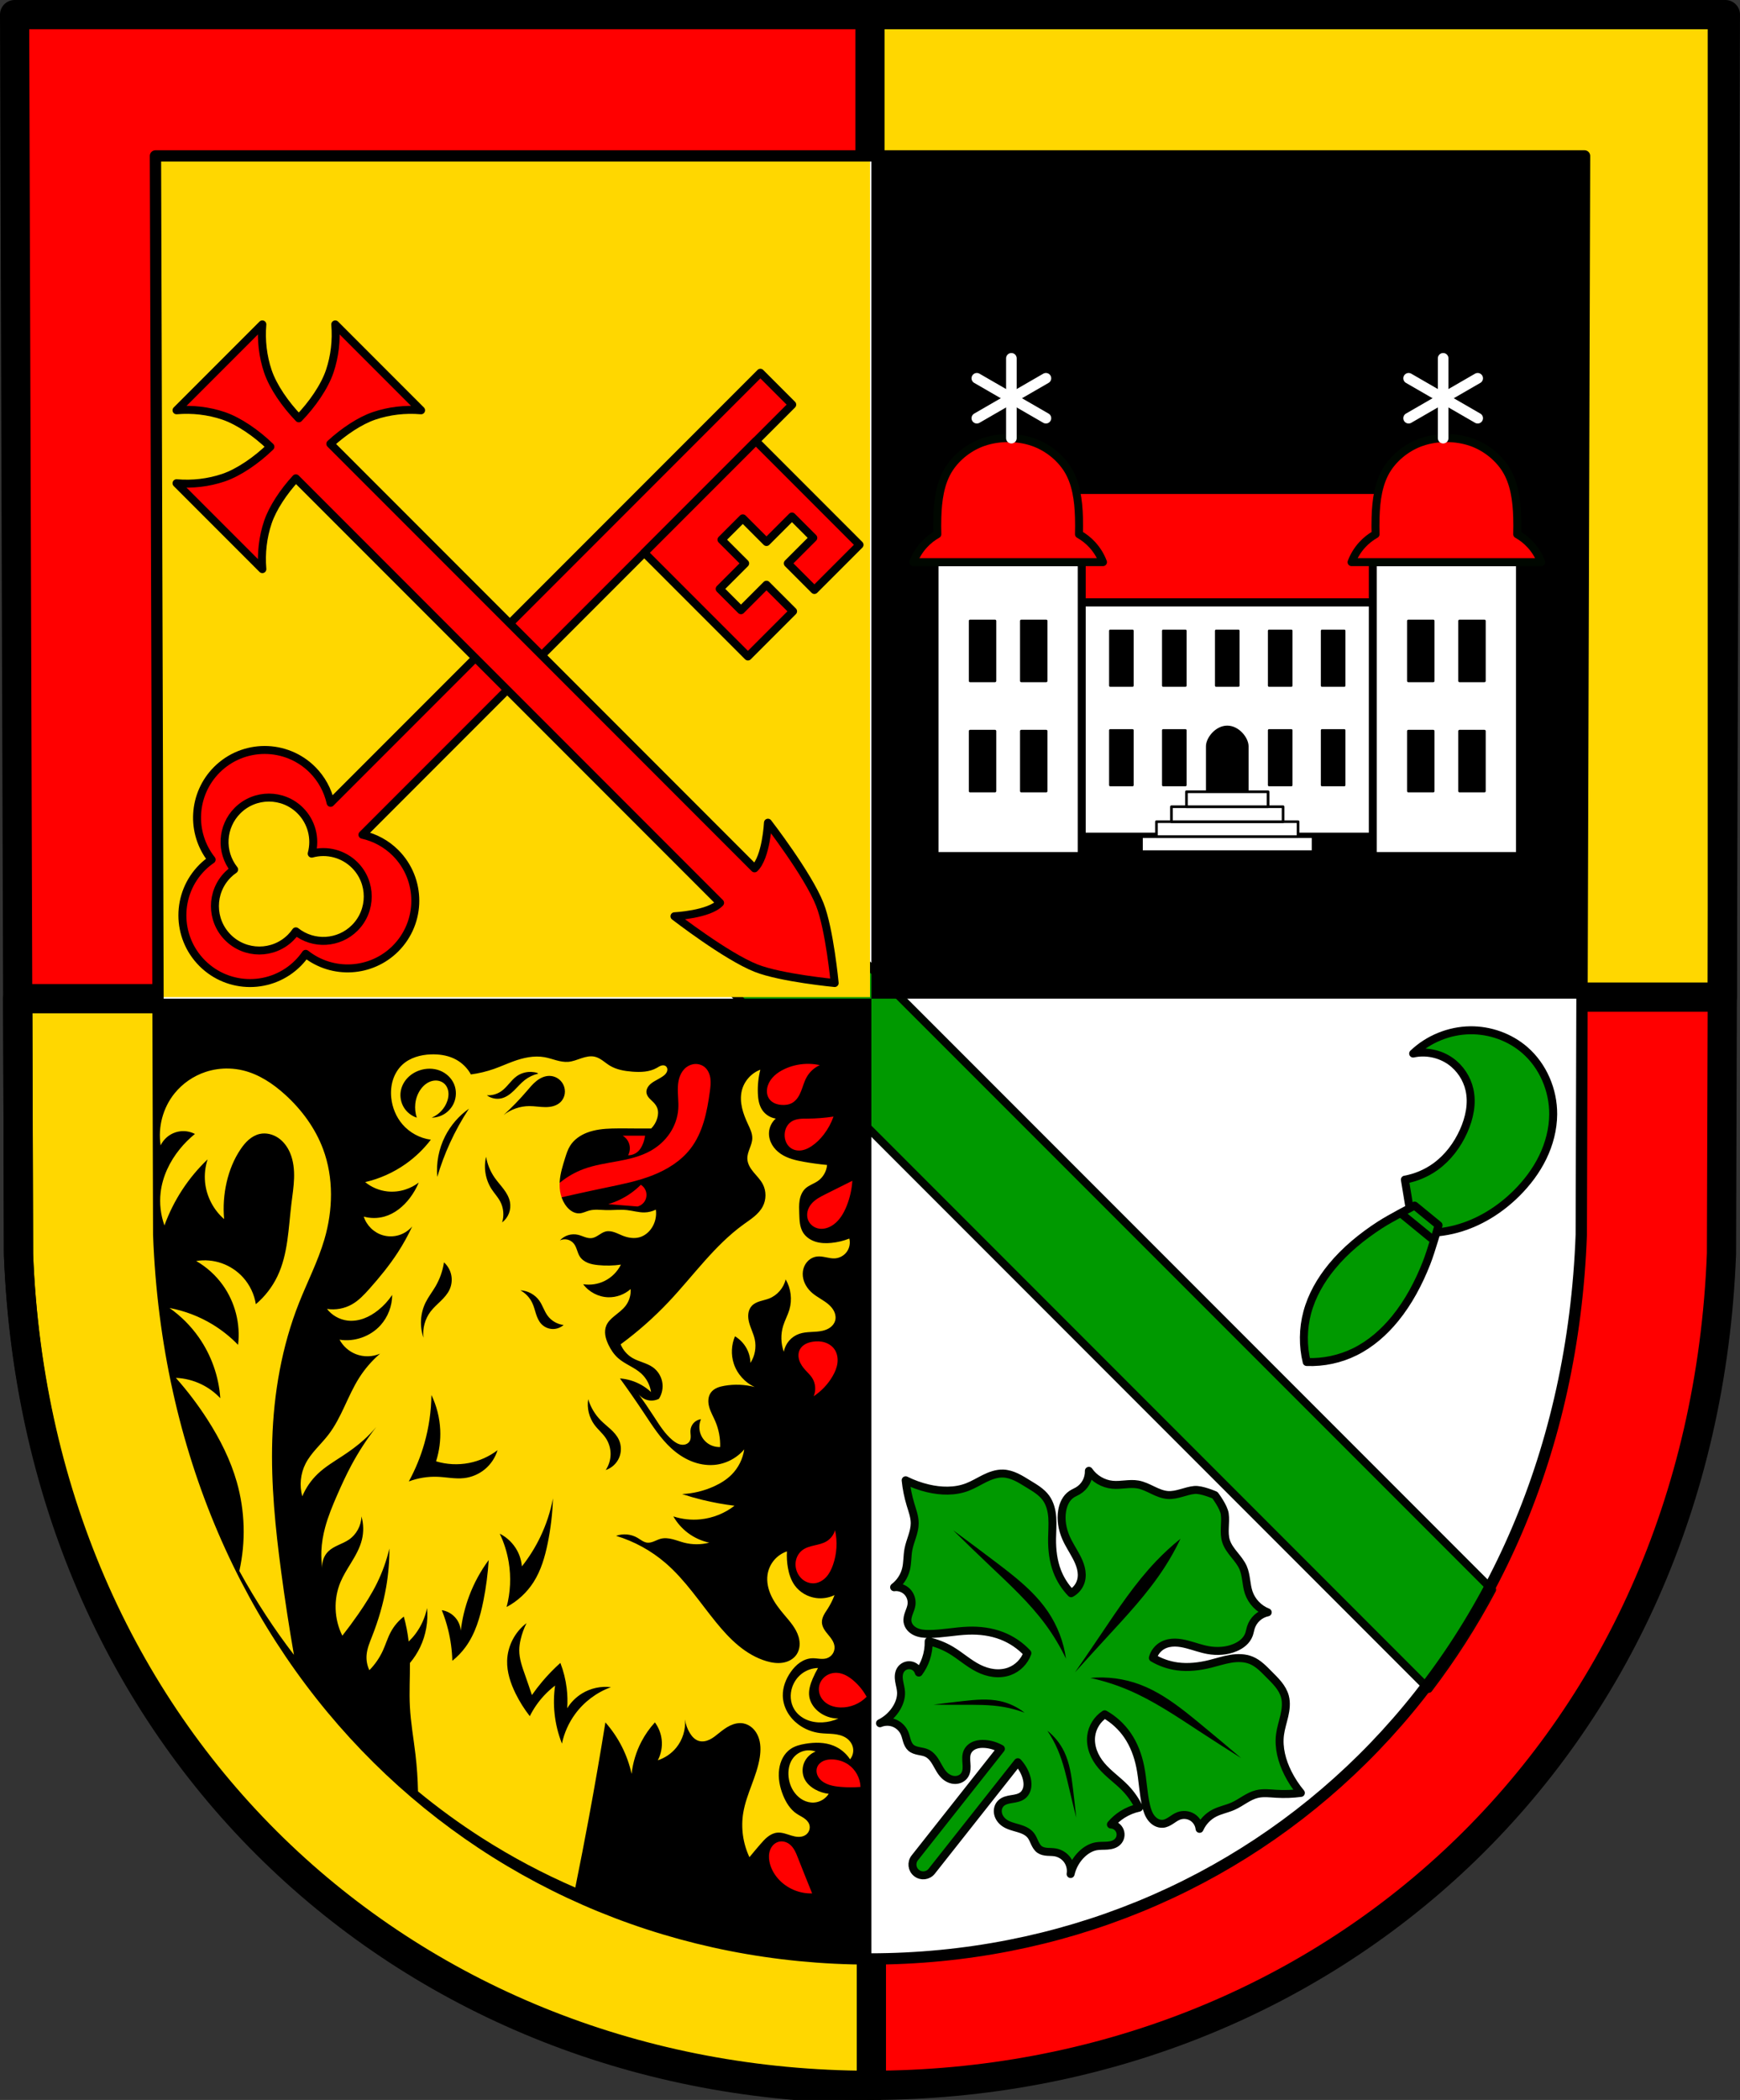 <?xml version="1.0" encoding="UTF-8" standalone="no"?>
<!-- Created with Inkscape (http://www.inkscape.org/) -->

<svg
   xmlns:dc="http://purl.org/dc/elements/1.1/"
   xmlns:cc="http://creativecommons.org/ns#"
   xmlns:rdf="http://www.w3.org/1999/02/22-rdf-syntax-ns#"
   xmlns:svg="http://www.w3.org/2000/svg"
   xmlns="http://www.w3.org/2000/svg"
   xmlns:sodipodi="http://sodipodi.sourceforge.net/DTD/sodipodi-0.dtd"
   xmlns:inkscape="http://www.inkscape.org/namespaces/inkscape"
   width="173.483mm"
   height="209.217mm"
   viewBox="0 0 173.483 209.217"
   version="1.1"
   id="svg1022"
   inkscape:version="0.92.5 (2060ec1f9f, 2020-04-08)"
   sodipodi:docname="DEU Verbandsgemeinde Bad-Bergzabern COA.svg">
  <rect x="0" y="0" width="173.483" height="209.217" fill="#333333" stroke="none"/>
  <defs
     id="defs1016">
    <inkscape:path-effect
       effect="spiro"
       id="path-effect1257"
       is_visible="true" />
    <inkscape:path-effect
       effect="spiro"
       id="path-effect1217"
       is_visible="true" />
    <inkscape:path-effect
       effect="spiro"
       id="path-effect1212"
       is_visible="true" />
    <inkscape:path-effect
       effect="spiro"
       id="path-effect1207"
       is_visible="true" />
    <inkscape:path-effect
       effect="spiro"
       id="path-effect1202"
       is_visible="true" />
    <inkscape:path-effect
       effect="spiro"
       id="path-effect1197"
       is_visible="true" />
    <inkscape:path-effect
       effect="spiro"
       id="path-effect1191"
       is_visible="true" />
    <inkscape:path-effect
       effect="spiro"
       id="path-effect1187"
       is_visible="true" />
    <inkscape:path-effect
       effect="spiro"
       id="path-effect1182"
       is_visible="true" />
    <inkscape:path-effect
       effect="spiro"
       id="path-effect1177"
       is_visible="true" />
    <inkscape:path-effect
       effect="spiro"
       id="path-effect1172"
       is_visible="true" />
    <inkscape:path-effect
       effect="spiro"
       id="path-effect1167"
       is_visible="true" />
    <inkscape:path-effect
       effect="spiro"
       id="path-effect1162"
       is_visible="true" />
    <inkscape:path-effect
       effect="spiro"
       id="path-effect1157"
       is_visible="true" />
    <inkscape:path-effect
       effect="spiro"
       id="path-effect1117"
       is_visible="true" />
    <inkscape:path-effect
       effect="spiro"
       id="path-effect1113"
       is_visible="true" />
    <inkscape:path-effect
       effect="spiro"
       id="path-effect1064"
       is_visible="true" />
    <inkscape:path-effect
       effect="spiro"
       id="path-effect1060"
       is_visible="true" />
    <inkscape:path-effect
       effect="spiro"
       id="path-effect1056"
       is_visible="true" />
    <inkscape:path-effect
       effect="spiro"
       id="path-effect1016"
       is_visible="true" />
    <inkscape:path-effect
       effect="spiro"
       id="path-effect978"
       is_visible="true" />
    <inkscape:path-effect
       effect="spiro"
       id="path-effect973"
       is_visible="true" />
    <inkscape:path-effect
       effect="spiro"
       id="path-effect968"
       is_visible="true" />
    <inkscape:path-effect
       effect="spiro"
       id="path-effect963"
       is_visible="true" />
    <inkscape:path-effect
       effect="spiro"
       id="path-effect958"
       is_visible="true" />
    <inkscape:path-effect
       effect="spiro"
       id="path-effect953"
       is_visible="true" />
    <inkscape:path-effect
       effect="spiro"
       id="path-effect948"
       is_visible="true" />
    <inkscape:path-effect
       effect="spiro"
       id="path-effect943"
       is_visible="true" />
    <inkscape:path-effect
       effect="spiro"
       id="path-effect939"
       is_visible="true" />
    <inkscape:path-effect
       effect="spiro"
       id="path-effect1092"
       is_visible="true" />
    <inkscape:path-effect
       effect="spiro"
       id="path-effect1041"
       is_visible="true" />
    <inkscape:path-effect
       effect="spiro"
       id="path-effect1017"
       is_visible="true" />
    <inkscape:path-effect
       effect="spiro"
       id="path-effect924"
       is_visible="true" />
    <inkscape:path-effect
       effect="spiro"
       id="path-effect920"
       is_visible="true" />
    <inkscape:path-effect
       effect="spiro"
       id="path-effect2521"
       is_visible="true" />
    <inkscape:path-effect
       effect="spiro"
       id="path-effect2086"
       is_visible="true" />
    <inkscape:path-effect
       effect="spiro"
       id="path-effect2086-8"
       is_visible="true" />
    <inkscape:path-effect
       effect="spiro"
       id="path-effect2521-9"
       is_visible="true" />
    <inkscape:path-effect
       effect="spiro"
       id="path-effect924-3"
       is_visible="true" />
    <inkscape:path-effect
       effect="spiro"
       id="path-effect920-0"
       is_visible="true" />
    <inkscape:path-effect
       effect="spiro"
       id="path-effect1017-6"
       is_visible="true" />
    <inkscape:path-effect
       effect="spiro"
       id="path-effect1041-9"
       is_visible="true" />
    <inkscape:path-effect
       effect="spiro"
       id="path-effect1041-1"
       is_visible="true" />
    <inkscape:path-effect
       effect="spiro"
       id="path-effect1041-1-9"
       is_visible="true" />
    <inkscape:path-effect
       effect="spiro"
       id="path-effect1092-1"
       is_visible="true" />
    <inkscape:path-effect
       effect="spiro"
       id="path-effect1016-4"
       is_visible="true" />
    <inkscape:path-effect
       effect="spiro"
       id="path-effect1257-6"
       is_visible="true" />
  </defs>
  <sodipodi:namedview
     id="base"
     pagecolor="#ffffff"
     bordercolor="#666666"
     borderopacity="1.0"
     inkscape:pageopacity="0.0"
     inkscape:pageshadow="2"
     inkscape:zoom="1.0028578"
     inkscape:cx="327.8415"
     inkscape:cy="395.36986"
     inkscape:document-units="mm"
     inkscape:current-layer="layer1"
     showgrid="false"
     inkscape:window-width="1920"
     inkscape:window-height="1046"
     inkscape:window-x="-11"
     inkscape:window-y="-11"
     inkscape:window-maximized="1"
     fit-margin-top="0"
     fit-margin-left="0"
     fit-margin-right="0"
     fit-margin-bottom="0"
     inkscape:snap-midpoints="true"
     inkscape:snap-smooth-nodes="true"
     inkscape:snap-nodes="false"
     inkscape:snap-intersection-paths="true"
     inkscape:object-paths="true"
     showguides="true" />
  <g
     inkscape:label="Ebene 1"
     inkscape:groupmode="layer"
     id="layer1"
     transform="translate(11.917,-70.339)">
    <path
       style="fill:#ff0000;fill-opacity:1;fill-rule:evenodd;stroke:none;stroke-width:2.91;stroke-linecap:round;stroke-linejoin:round;stroke-miterlimit:4;stroke-dasharray:none;stroke-opacity:1"
       inkscape:connector-curvature="0"
       d="m 160.11,71.794 -0.39,123.44 c -1.898,49.475 -39.408,82.839 -84.896,82.866 -45.447,-0.061 -82.971,-33.438 -84.896,-82.866 l -0.39,-123.44 h 85.284 z"
       id="path10563-0-6-2-4-4"
       sodipodi:nodetypes="ccccccc" />
    <rect
       style="fill:#ffd700;fill-opacity:1;stroke:#000000;stroke-width:2.91;stroke-linecap:round;stroke-linejoin:round;stroke-miterlimit:4;stroke-dasharray:none;stroke-opacity:1"
       id="rect1918"
       width="84.979"
       height="97.885"
       x="74.822"
       y="71.794" />
    <path
       style="fill:#ffd700;fill-opacity:1;stroke:#000000;stroke-width:11;stroke-linecap:round;stroke-linejoin:round;stroke-miterlimit:4;stroke-dasharray:none;stroke-opacity:1"
       d="M 6.67 375.459 L 6.975 472.043 C 14.251 658.859 156.072 785.011 327.842 785.24 L 327.842 375.459 L 6.67 375.459 z "
       transform="matrix(0.265,0,0,0.265,-11.917,70.339)"
       id="rect1920" />
    <path
       style="fill:none;fill-rule:evenodd;stroke:#000000;stroke-width:2.91;stroke-linecap:round;stroke-linejoin:round;stroke-miterlimit:4;stroke-dasharray:none;stroke-opacity:1"
       inkscape:connector-curvature="0"
       d="m 160.11,71.794 -0.39,123.44 c -1.898,49.475 -39.408,82.839 -84.896,82.866 -45.447,-0.061 -82.971,-33.438 -84.896,-82.866 l -0.39,-123.44 h 85.284 z"
       id="path10563-0-6-2-4"
       sodipodi:nodetypes="ccccccc" />
    <path
       style="fill:#ffffff;fill-rule:evenodd;stroke:none;stroke-width:1.128;stroke-linecap:round;stroke-linejoin:round;stroke-miterlimit:4;stroke-dasharray:none;stroke-opacity:1"
       inkscape:connector-curvature="0"
       d="m 146.067,85.875 -0.326,107.48 c -1.586,43.079 -32.919,72.129 -70.917,72.153 C 36.86,265.455 5.516,236.393 3.907,193.356 L 3.582,85.875 H 74.823 Z"
       id="path10563-0-6-2-9-0"
       sodipodi:nodetypes="ccccccc" />
    <path
       style="fill:#009900;fill-opacity:1;stroke:#000700;stroke-width:3;stroke-linecap:round;stroke-linejoin:round;stroke-miterlimit:4;stroke-dasharray:none;stroke-opacity:1"
       d="M 302.896 339.137 L 272.283 369.75 L 537.492 634.959 C 546.356 623.352 554.357 610.89 561.4 597.639 L 302.896 339.137 z "
       transform="matrix(0.265,0,0,0.265,-11.917,70.339)"
       id="rect2657-5" />
    <path
       style="fill:#000000;fill-opacity:1;stroke:none;stroke-width:5;stroke-linecap:round;stroke-linejoin:round;stroke-miterlimit:4;stroke-dasharray:none;stroke-opacity:1"
       d="M 327.836 58.719 L 327.836 375.459 L 596.145 375.459 L 597.105 58.719 L 327.836 58.719 z "
       transform="matrix(0.265,0,0,0.265,-11.917,70.339)"
       id="rect2019" />
    <path
       style="fill:#000000;fill-opacity:1;stroke:none;stroke-width:5;stroke-linecap:round;stroke-linejoin:round;stroke-miterlimit:4;stroke-dasharray:none;stroke-opacity:1"
       d="M 59.537 375.459 L 59.809 464.943 C 65.887 627.603 184.352 737.443 327.834 737.646 L 327.834 375.459 L 59.537 375.459 z "
       transform="matrix(0.265,0,0,0.265,-11.917,70.339)"
       id="rect2037" />
    <rect
       style="fill:#ffd700;fill-opacity:1;stroke:none;stroke-width:1.323;stroke-linecap:round;stroke-linejoin:round;stroke-miterlimit:4;stroke-dasharray:none;stroke-opacity:1"
       id="rect2046"
       width="71.243"
       height="83.804"
       x="3.582"
       y="85.875" />
    <path
       style="fill:none;fill-rule:evenodd;stroke:#000000;stroke-width:1.128;stroke-linecap:round;stroke-linejoin:round;stroke-miterlimit:4;stroke-dasharray:none;stroke-opacity:1"
       inkscape:connector-curvature="0"
       d="m 146.067,85.875 -0.326,107.48 c -1.586,43.079 -32.919,72.129 -70.917,72.153 C 36.86,265.455 5.516,236.393 3.907,193.356 L 3.582,85.875 H 74.823 Z"
       id="path10563-0-6-2-9"
       sodipodi:nodetypes="ccccccc" />
    <g
       id="g2207"
       transform="rotate(45,154.039,-410.725)" />
    <path
       sodipodi:nodetypes="ccccccccccccccccccccccccc"
       inkscape:connector-curvature="0"
       id="rect2140"
       d="m 63.895,107.476 -42.85,42.85 c -0.277,-1.246 -0.903,-2.387 -1.803,-3.292 -2.635,-2.635 -6.908,-2.635 -9.543,0 -2.415,2.422 -2.637,6.267 -0.515,8.95 -0.336,0.23 -0.651,0.49 -0.94,0.777 -2.635,2.635 -2.635,6.908 0,9.543 2.635,2.635 6.908,2.635 9.543,0 0.287,-0.287 0.546,-0.601 0.776,-0.936 2.684,2.121 6.53,1.897 8.951,-0.52 2.635,-2.635 2.635,-6.907 3.76e-4,-9.543 -0.906,-0.9 -2.048,-1.525 -3.295,-1.801 l 42.852,-42.852 z m -45.871,43.621 c 1.12,1.123 1.553,2.759 1.137,4.289 1.531,-0.417 3.168,0.018 4.291,1.139 1.729,1.729 1.728,4.532 -3.78e-4,6.261 -1.589,1.585 -4.112,1.732 -5.872,0.341 -0.151,0.22 -0.321,0.425 -0.509,0.614 -1.729,1.729 -4.532,1.729 -6.261,1e-5 -1.729,-1.729 -1.729,-4.532 5e-6,-6.261 0.189,-0.189 0.396,-0.359 0.617,-0.51 -1.392,-1.76 -1.247,-4.283 0.338,-5.872 1.729,-1.729 4.532,-1.729 6.261,0 z"
       style="fill:#ff0000;fill-opacity:1;stroke:#000000;stroke-width:0.794;stroke-linecap:round;stroke-linejoin:round;stroke-miterlimit:4;stroke-dasharray:none;stroke-opacity:1" />
    <path
       id="rect2142"
       d="m 63.446,114.28 -11.129,11.129 10.336,10.336 4.501,-4.501 -2.651,-2.651 -2.541,2.541 -2.126,-2.126 2.541,-2.541 -2.361,-2.361 2.126,-2.126 2.361,2.361 2.541,-2.541 2.126,2.126 -2.541,2.541 2.651,2.651 4.501,-4.501 z"
       style="fill:#ff0000;fill-opacity:1;stroke:#000000;stroke-width:0.794;stroke-linecap:round;stroke-linejoin:round;stroke-miterlimit:4;stroke-dasharray:none;stroke-opacity:1"
       inkscape:connector-curvature="0" />
    <path
       style="fill:#ff0000;fill-opacity:1;stroke:#000000;stroke-width:0.794;stroke-linecap:round;stroke-linejoin:round;stroke-miterlimit:4;stroke-dasharray:none;stroke-opacity:1"
       d="m 5.683,111.215 c 1.593,-0.136 3.192,0.051 4.67,0.548 1.539,0.518 3.317,1.752 4.689,3.085 -1.372,1.333 -3.15,2.568 -4.69,3.086 -1.477,0.497 -3.075,0.686 -4.669,0.549 l 4.279,4.279 4.279,4.279 c -0.136,-1.593 0.051,-3.192 0.548,-4.67 0.48,-1.426 1.574,-3.056 2.792,-4.379 l 42.296,42.296 c -1.103,1.166 -4.548,1.338 -4.548,1.338 0,0 5.148,3.985 8.135,5.166 2.473,0.978 7.838,1.485 7.838,1.485 0,0 -0.507,-5.365 -1.485,-7.838 -1.181,-2.987 -5.166,-8.135 -5.166,-8.135 0,0 -0.172,3.446 -1.338,4.549 l -42.296,-42.296 c 1.323,-1.219 2.954,-2.313 4.38,-2.793 1.477,-0.497 3.076,-0.685 4.67,-0.548 l -4.279,-4.279 -4.279,-4.279 c 0.136,1.593 -0.052,3.191 -0.549,4.669 -0.518,1.539 -1.752,3.317 -3.086,4.689 -1.333,-1.372 -2.567,-3.15 -3.085,-4.689 -0.497,-1.477 -0.686,-3.075 -0.549,-4.669 l -4.279,4.279 z"
       id="rect2063"
       inkscape:connector-curvature="0" />
    <rect
       style="fill:#ffffff;fill-opacity:1;stroke:#000000;stroke-width:0.794;stroke-linecap:round;stroke-linejoin:round;stroke-miterlimit:4;stroke-dasharray:none;stroke-opacity:1"
       id="rect2225"
       width="32.195"
       height="23.35"
       x="94.347"
       y="130.344" />
    <rect
       style="fill:#ff0000;fill-opacity:1;stroke:#000000;stroke-width:0.794;stroke-linecap:round;stroke-linejoin:round;stroke-miterlimit:4;stroke-dasharray:none;stroke-opacity:1"
       id="rect2227"
       width="34.097"
       height="11.189"
       x="93.397"
       y="119.155" />
    <path
       style="fill:#000000;fill-opacity:1;stroke:#000000;stroke-width:0.22;stroke-linecap:round;stroke-linejoin:round;stroke-miterlimit:4;stroke-dasharray:none;stroke-opacity:1"
       d="m 98.772,133.18 v 5.47 h 2.232 v -5.47 z m 5.278,0 v 5.47 h 2.232 v -5.47 z m 5.279,0 v 5.47 h 2.231 v -5.47 z m 5.278,0 v 5.47 h 2.231 v -5.47 z m 5.278,0 v 5.47 h 2.232 v -5.47 z m -9.44,9.562 c -1.113,-1.1e-4 -2.015,1.162 -2.015,1.943 v 5.127 h 4.03 v -5.127 c -1.8e-4,-0.781 -0.902,-1.943 -2.015,-1.943 z m -11.673,0.353 v 5.47 h 2.232 v -5.47 z m 5.278,0 v 5.47 h 2.232 v -5.47 z m 10.557,0 v 5.47 h 2.231 v -5.47 z m 5.278,0 v 5.47 h 2.232 v -5.47 z"
       id="rect2229"
       inkscape:connector-curvature="0" />
    <rect
       style="fill:#ffffff;fill-opacity:1;stroke:#000000;stroke-width:0.265;stroke-linecap:round;stroke-linejoin:round;stroke-miterlimit:4;stroke-dasharray:none;stroke-opacity:1"
       id="rect2287"
       width="17.111"
       height="1.492"
       x="101.89"
       y="153.694" />
    <path
       style="fill:#ffffff;fill-opacity:1;stroke:#000000;stroke-width:0.265;stroke-linecap:round;stroke-linejoin:round;stroke-miterlimit:4;stroke-dasharray:none;stroke-opacity:1"
       d="m 103.385,152.202 v 1.491 h 14.119 v -1.491 z"
       id="rect2287-2"
       inkscape:connector-curvature="0" />
    <path
       style="fill:#ffffff;fill-opacity:1;stroke:#000000;stroke-width:0.265;stroke-linecap:round;stroke-linejoin:round;stroke-miterlimit:4;stroke-dasharray:none;stroke-opacity:1"
       d="m 104.881,150.711 v 1.491 h 11.128 v -1.491 z"
       id="rect2287-2-3"
       inkscape:connector-curvature="0" />
    <path
       style="fill:#ffffff;fill-opacity:1;stroke:#000000;stroke-width:0.265;stroke-linecap:round;stroke-linejoin:round;stroke-miterlimit:4;stroke-dasharray:none;stroke-opacity:1"
       d="m 106.376,149.22 v 1.491 h 8.137 v -1.491 z"
       id="rect2287-2-3-8"
       inkscape:connector-curvature="0" />
    <rect
       style="fill:#ffffff;fill-opacity:1;stroke:#000000;stroke-width:0.794;stroke-linecap:round;stroke-linejoin:round;stroke-miterlimit:4;stroke-dasharray:none;stroke-opacity:1"
       id="rect2483"
       width="14.674"
       height="29.279"
       x="81.26"
       y="126.346" />
    <path
       style="fill:#000000;fill-opacity:1;stroke:#000000;stroke-width:0.25;stroke-linecap:round;stroke-linejoin:round;stroke-miterlimit:4;stroke-dasharray:none;stroke-opacity:1"
       d="m 84.802,132.199 v 5.981 h 2.486 v -5.981 z m 5.105,0 v 5.981 h 2.486 v -5.981 z m -5.105,10.977 v 5.981 h 2.486 v -5.981 z m 5.105,0 v 5.981 h 2.486 v -5.981 z"
       id="rect2485"
       inkscape:connector-curvature="0" />
    <path
       style="fill:#ff0000;fill-opacity:1;stroke:#000700;stroke-width:0.794;stroke-linecap:round;stroke-linejoin:round;stroke-miterlimit:4;stroke-dasharray:none;stroke-opacity:1"
       d="m 86.129,114.384 c -1.36,0.466 -2.627,1.436 -3.408,2.643 -0.908,1.402 -1.133,3.178 -1.182,4.868 -0.016,0.556 -0.016,1.112 0,1.669 -0.492,0.275 -0.939,0.629 -1.321,1.043 -0.465,0.504 -0.831,1.098 -1.073,1.739 h 9.454 9.454 c -0.242,-0.641 -0.609,-1.235 -1.073,-1.739 -0.382,-0.414 -0.83,-0.768 -1.321,-1.043 0.016,-0.556 0.016,-1.112 0,-1.669 -0.049,-1.69 -0.275,-3.467 -1.182,-4.868 -0.781,-1.206 -2.048,-2.177 -3.408,-2.643 -1.557,-0.533 -3.38,-0.533 -4.938,0 z"
       id="path2519"
       inkscape:connector-curvature="0"
       sodipodi:nodetypes="aacccccccccaaa" />
    <path
       style="fill:none;stroke:#ffffff;stroke-width:1.058;stroke-linecap:round;stroke-linejoin:round;stroke-miterlimit:4;stroke-dasharray:none;stroke-opacity:1"
       d="m 88.921,113.991 v -7.952"
       id="path2542"
       inkscape:connector-curvature="0" />
    <path
       style="fill:none;stroke:#ffffff;stroke-width:1.058;stroke-linecap:round;stroke-linejoin:round;stroke-miterlimit:4;stroke-dasharray:none;stroke-opacity:1"
       d="m 92.364,112.003 -6.887,-3.976"
       id="path2542-6"
       inkscape:connector-curvature="0" />
    <path
       style="fill:none;stroke:#ffffff;stroke-width:1.058;stroke-linecap:round;stroke-linejoin:round;stroke-miterlimit:4;stroke-dasharray:none;stroke-opacity:1"
       d="m 85.477,112.003 6.887,-3.976"
       id="path2542-6-6"
       inkscape:connector-curvature="0" />
    <rect
       style="fill:#ffffff;fill-opacity:1;stroke:#000000;stroke-width:0.794;stroke-linecap:round;stroke-linejoin:round;stroke-miterlimit:4;stroke-dasharray:none;stroke-opacity:1"
       id="rect2483-7"
       width="14.674"
       height="29.279"
       x="-139.63"
       y="126.346"
       transform="scale(-1,1)" />
    <path
       style="fill:#000000;fill-opacity:1;stroke:#000000;stroke-width:0.25;stroke-linecap:round;stroke-linejoin:round;stroke-miterlimit:4;stroke-dasharray:none;stroke-opacity:1"
       d="m 136.088,132.199 v 5.981 h -2.486 v -5.981 z m -5.105,0 v 5.981 h -2.486 v -5.981 z m 5.105,10.977 v 5.981 h -2.486 v -5.981 z m -5.105,0 v 5.981 h -2.486 v -5.981 z"
       id="rect2485-8"
       inkscape:connector-curvature="0" />
    <path
       style="fill:#ff0000;fill-opacity:1;stroke:#000700;stroke-width:0.794;stroke-linecap:round;stroke-linejoin:round;stroke-miterlimit:4;stroke-dasharray:none;stroke-opacity:1"
       d="m 134.761,114.384 c 1.36,0.466 2.627,1.436 3.408,2.643 0.908,1.402 1.133,3.178 1.182,4.868 0.016,0.556 0.016,1.112 0,1.669 0.492,0.275 0.939,0.629 1.321,1.043 0.465,0.504 0.831,1.098 1.073,1.739 h -9.454 -9.454 c 0.242,-0.641 0.609,-1.235 1.073,-1.739 0.382,-0.414 0.83,-0.768 1.321,-1.043 -0.016,-0.556 -0.016,-1.112 0,-1.669 0.049,-1.69 0.275,-3.467 1.182,-4.868 0.781,-1.206 2.048,-2.177 3.408,-2.643 1.557,-0.533 3.38,-0.533 4.938,0 z"
       id="path2519-0"
       inkscape:connector-curvature="0"
       sodipodi:nodetypes="aacccccccccaaa" />
    <path
       style="fill:none;stroke:#ffffff;stroke-width:1.058;stroke-linecap:round;stroke-linejoin:round;stroke-miterlimit:4;stroke-dasharray:none;stroke-opacity:1"
       d="m 131.969,113.991 v -7.952"
       id="path2542-65"
       inkscape:connector-curvature="0" />
    <path
       style="fill:none;stroke:#ffffff;stroke-width:1.058;stroke-linecap:round;stroke-linejoin:round;stroke-miterlimit:4;stroke-dasharray:none;stroke-opacity:1"
       d="m 128.526,112.003 6.887,-3.976"
       id="path2542-6-4"
       inkscape:connector-curvature="0" />
    <path
       style="fill:none;stroke:#ffffff;stroke-width:1.058;stroke-linecap:round;stroke-linejoin:round;stroke-miterlimit:4;stroke-dasharray:none;stroke-opacity:1"
       d="m 135.413,112.003 -6.887,-3.976"
       id="path2542-6-6-0"
       inkscape:connector-curvature="0" />
    <path
       style="fill:#009900;fill-opacity:1;stroke:#000000;stroke-width:0.794;stroke-linecap:round;stroke-linejoin:round;stroke-miterlimit:4;stroke-dasharray:none;stroke-opacity:1"
       d="m 1038.925,135.037 c 0.257,-2.078 1.325,-4.045 2.927,-5.392 1.513,-1.272 3.494,-1.983 5.47,-1.926 2.404,0.07 4.729,1.287 6.24,3.158 0.931,1.153 1.565,2.535 1.907,3.977 0.343,1.442 0.401,2.945 0.249,4.42 -0.24,2.337 -1.018,4.639 -2.388,6.548 -0.673,0.938 -1.485,1.778 -2.4,2.482 l -1.545,-0.26 -3.142,-2.761 c 0.723,-0.845 1.253,-1.853 1.541,-2.927 0.396,-1.481 0.326,-3.066 -0.077,-4.545 -0.37,-1.358 -1.048,-2.678 -2.157,-3.544 -0.91,-0.711 -2.084,-1.076 -3.236,-1.001 -1.31,0.085 -2.572,0.745 -3.389,1.772 z"
       id="path918-0"
       inkscape:connector-curvature="0"
       inkscape:path-effect="#path-effect920-0"
       inkscape:original-d="m 1038.9254,135.03697 c 0,0 1.3709,-4.06552 2.9273,-5.39249 1.4708,-1.25406 3.5407,-2.05145 5.4695,-1.92589 2.3263,0.15144 4.7798,1.34112 6.2399,3.15846 1.81,2.2528 2.2989,5.51053 2.157,8.39688 -0.1141,2.3205 -1.1556,4.5786 -2.3881,6.54803 -0.6106,0.97562 -2.4003,2.48198 -2.4003,2.48198 l -1.5453,-0.26011 -3.1417,-2.76112 c 0,0 1.2854,-1.85466 1.5408,-2.92736 0.351,-1.47403 0.3445,-3.08964 -0.077,-4.54509 -0.3846,-1.32826 -1.0663,-2.69352 -2.157,-3.54364 -0.8904,-0.69406 -2.1112,-1.10377 -3.2355,-1.00146 -1.2696,0.11554 -3.3895,1.77181 -3.3895,1.77181 z"
       sodipodi:nodetypes="caaaaacccaaaacc"
       transform="rotate(39.301,527.57,-1118.988)" />
    <path
       style="fill:#009900;stroke:#000000;stroke-width:0.794;stroke-linecap:round;stroke-linejoin:round;stroke-miterlimit:4;stroke-dasharray:none;stroke-opacity:1;fill-opacity:1"
       d="m 129.126,190.453 c 0,0 -2.361,1.212 -3.474,1.934 -1.778,1.153 -3.441,2.509 -4.787,4.146 -1.106,1.344 -1.995,2.888 -2.445,4.569 -0.43,1.605 -0.449,3.318 -0.055,4.933 1.66,0.067 3.336,-0.29 4.824,-1.029 1.559,-0.774 2.896,-1.951 3.995,-3.3 1.339,-1.643 2.339,-3.541 3.118,-5.512 0.488,-1.234 1.209,-3.788 1.209,-3.788 z"
       id="path922-3"
       inkscape:connector-curvature="0"
       sodipodi:nodetypes="cccccccccc" />
    <path
       style="fill:none;stroke:#000000;stroke-width:0.794;stroke-linecap:round;stroke-linejoin:round;stroke-miterlimit:4;stroke-dasharray:none;stroke-opacity:1"
       d="m 127.953,191.389 2.799,2.291 v 0"
       id="path1009"
       inkscape:connector-curvature="0"
       sodipodi:nodetypes="ccc" />
    <path
       style="fill:#009900;fill-opacity:1;stroke:#000700;stroke-width:0.794;stroke-linecap:round;stroke-linejoin:round;stroke-miterlimit:4;stroke-dasharray:none;stroke-opacity:1"
       d="m 109.215,219.3 c 0,0 -1.331,-0.587 -2.045,-0.517 -0.449,0.044 -0.882,0.184 -1.317,0.306 -0.435,0.122 -0.883,0.226 -1.333,0.196 -0.529,-0.036 -1.026,-0.255 -1.505,-0.484 -0.478,-0.229 -0.959,-0.473 -1.481,-0.565 -0.832,-0.146 -1.686,0.107 -2.527,0.029 -0.939,-0.087 -1.828,-0.61 -2.36,-1.389 0.012,0.398 -0.084,0.799 -0.276,1.147 -0.192,0.349 -0.48,0.644 -0.822,0.846 -0.205,0.12 -0.428,0.209 -0.626,0.34 -0.271,0.179 -0.486,0.435 -0.639,0.721 -0.153,0.286 -0.247,0.601 -0.301,0.921 -0.152,0.904 0.015,1.845 0.381,2.686 0.285,0.653 0.685,1.249 1.019,1.878 0.196,0.37 0.371,0.755 0.47,1.163 0.099,0.407 0.12,0.84 0.011,1.245 -0.141,0.526 -0.507,0.989 -0.986,1.247 -0.6,-0.621 -1.074,-1.363 -1.386,-2.168 -0.4,-1.035 -0.528,-2.159 -0.516,-3.269 0.008,-0.697 0.07,-1.395 0.021,-2.091 -0.049,-0.696 -0.219,-1.402 -0.629,-1.966 -0.442,-0.61 -1.118,-0.999 -1.761,-1.392 -0.392,-0.24 -0.781,-0.488 -1.196,-0.684 -0.416,-0.196 -0.863,-0.339 -1.322,-0.353 -0.643,-0.02 -1.267,0.211 -1.844,0.495 -0.576,0.284 -1.126,0.627 -1.727,0.855 -1.238,0.471 -2.624,0.428 -3.914,0.125 -0.77,-0.181 -1.518,-0.452 -2.225,-0.805 0.083,0.815 0.245,1.622 0.482,2.407 0.187,0.618 0.423,1.236 0.42,1.882 -0.002,0.448 -0.119,0.887 -0.255,1.314 -0.136,0.427 -0.291,0.849 -0.373,1.29 -0.12,0.647 -0.079,1.32 -0.237,1.959 -0.176,0.713 -0.602,1.361 -1.187,1.804 0.467,-0.062 0.958,0.105 1.292,0.437 0.334,0.333 0.502,0.824 0.442,1.291 -0.038,0.293 -0.158,0.568 -0.259,0.846 -0.101,0.278 -0.183,0.574 -0.14,0.866 0.032,0.222 0.136,0.431 0.283,0.6 0.147,0.17 0.336,0.301 0.54,0.394 0.408,0.186 0.868,0.221 1.317,0.22 1.308,-0.002 2.601,-0.281 3.908,-0.327 1.138,-0.04 2.292,0.102 3.354,0.514 0.966,0.374 1.845,0.97 2.551,1.728 -0.293,0.824 -0.966,1.505 -1.786,1.807 -0.501,0.185 -1.047,0.232 -1.577,0.17 -0.53,-0.063 -1.044,-0.234 -1.521,-0.473 -0.981,-0.49 -1.799,-1.252 -2.742,-1.81 -0.686,-0.406 -1.438,-0.702 -2.217,-0.874 0.013,0.599 -0.081,1.199 -0.276,1.765 -0.166,0.482 -0.406,0.938 -0.708,1.348 -0.052,-0.187 -0.16,-0.359 -0.307,-0.487 -0.146,-0.128 -0.331,-0.212 -0.524,-0.238 -0.193,-0.027 -0.393,0.004 -0.569,0.088 -0.176,0.084 -0.327,0.219 -0.428,0.385 -0.097,0.16 -0.147,0.345 -0.165,0.531 -0.017,0.186 -0.002,0.373 0.028,0.558 0.059,0.369 0.174,0.729 0.193,1.102 0.028,0.539 -0.147,1.075 -0.418,1.542 -0.39,0.672 -0.984,1.225 -1.681,1.567 0.449,-0.188 0.972,-0.193 1.424,-0.012 0.452,0.181 0.827,0.545 1.022,0.991 0.108,0.246 0.161,0.511 0.242,0.767 0.081,0.256 0.195,0.512 0.395,0.69 0.212,0.189 0.497,0.271 0.775,0.328 0.278,0.057 0.564,0.096 0.821,0.218 0.22,0.105 0.409,0.267 0.567,0.452 0.158,0.185 0.287,0.393 0.407,0.604 0.241,0.422 0.459,0.872 0.821,1.198 0.281,0.253 0.65,0.42 1.029,0.416 0.189,-0.002 0.378,-0.046 0.546,-0.134 0.168,-0.088 0.313,-0.219 0.411,-0.381 0.101,-0.167 0.152,-0.361 0.17,-0.556 0.019,-0.194 0.007,-0.39 -0.007,-0.585 -0.014,-0.195 -0.031,-0.39 -0.023,-0.586 0.008,-0.195 0.041,-0.392 0.124,-0.569 0.144,-0.308 0.427,-0.54 0.749,-0.658 0.318,-0.121 0.667,-0.143 1.006,-0.118 0.553,0.041 1.094,0.211 1.577,0.484 -4.93e-4,6.2e-4 -9.85e-4,0.001 -0.002,0.002 l -8.584,10.86 c -0.37,0.467 -0.291,1.141 0.177,1.511 0.467,0.37 1.141,0.291 1.511,-0.176 l 8.584,-10.86 0.002,-0.002 c 0.376,0.406 0.666,0.893 0.834,1.421 0.103,0.325 0.162,0.669 0.118,1.007 -0.044,0.338 -0.2,0.669 -0.467,0.88 -0.153,0.121 -0.337,0.199 -0.525,0.252 -0.188,0.053 -0.382,0.082 -0.575,0.113 -0.193,0.031 -0.387,0.065 -0.571,0.128 -0.185,0.063 -0.362,0.157 -0.501,0.294 -0.135,0.133 -0.229,0.305 -0.276,0.488 -0.047,0.183 -0.046,0.378 -0.004,0.562 0.084,0.369 0.331,0.69 0.642,0.905 0.4,0.276 0.889,0.385 1.355,0.522 0.233,0.069 0.466,0.146 0.682,0.257 0.216,0.111 0.417,0.257 0.57,0.447 0.178,0.221 0.282,0.491 0.401,0.748 0.12,0.257 0.265,0.516 0.498,0.678 0.22,0.154 0.495,0.205 0.763,0.225 0.268,0.019 0.538,0.01 0.802,0.058 0.479,0.087 0.92,0.368 1.2,0.765 0.28,0.398 0.397,0.908 0.317,1.388 0.172,-0.758 0.573,-1.463 1.137,-1.998 0.392,-0.372 0.872,-0.666 1.403,-0.764 0.367,-0.067 0.745,-0.039 1.118,-0.066 0.186,-0.014 0.373,-0.042 0.55,-0.101 0.177,-0.06 0.345,-0.152 0.477,-0.283 0.139,-0.137 0.236,-0.314 0.276,-0.505 0.041,-0.19 0.025,-0.392 -0.046,-0.574 -0.07,-0.181 -0.195,-0.342 -0.353,-0.455 -0.158,-0.113 -0.35,-0.179 -0.545,-0.186 0.329,-0.389 0.718,-0.727 1.148,-1 0.506,-0.321 1.069,-0.551 1.654,-0.676 -0.347,-0.718 -0.809,-1.381 -1.363,-1.955 -0.761,-0.789 -1.691,-1.409 -2.394,-2.25 -0.342,-0.409 -0.627,-0.87 -0.811,-1.371 -0.184,-0.501 -0.263,-1.044 -0.199,-1.573 0.105,-0.868 0.612,-1.68 1.346,-2.155 0.901,0.512 1.683,1.229 2.27,2.083 0.645,0.938 1.049,2.028 1.274,3.144 0.258,1.282 0.284,2.605 0.584,3.878 0.103,0.437 0.243,0.877 0.519,1.231 0.138,0.177 0.308,0.33 0.507,0.434 0.199,0.104 0.426,0.157 0.65,0.137 0.294,-0.026 0.563,-0.175 0.81,-0.337 0.247,-0.162 0.487,-0.342 0.764,-0.446 0.441,-0.166 0.957,-0.116 1.358,0.131 0.401,0.248 0.676,0.688 0.724,1.157 0.296,-0.672 0.828,-1.237 1.48,-1.572 0.586,-0.301 1.249,-0.416 1.851,-0.683 0.41,-0.181 0.785,-0.429 1.169,-0.66 0.384,-0.231 0.784,-0.447 1.219,-0.552 0.627,-0.151 1.284,-0.065 1.928,-0.026 0.818,0.049 1.641,0.021 2.453,-0.087 -0.507,-0.606 -0.943,-1.272 -1.297,-1.979 -0.593,-1.185 -0.954,-2.524 -0.782,-3.837 0.084,-0.637 0.289,-1.252 0.433,-1.878 0.144,-0.627 0.224,-1.288 0.056,-1.908 -0.12,-0.444 -0.362,-0.846 -0.648,-1.205 -0.287,-0.359 -0.618,-0.68 -0.942,-1.006 -0.531,-0.535 -1.066,-1.103 -1.762,-1.392 -0.644,-0.268 -1.37,-0.27 -2.058,-0.157 -0.688,0.113 -1.354,0.334 -2.03,0.502 -1.077,0.268 -2.2,0.403 -3.3,0.253 -0.856,-0.117 -1.686,-0.406 -2.429,-0.847 0.141,-0.526 0.506,-0.989 0.986,-1.247 0.369,-0.199 0.794,-0.279 1.213,-0.277 0.419,0.002 0.834,0.083 1.239,0.189 0.69,0.179 1.362,0.432 2.063,0.558 0.902,0.162 1.856,0.107 2.701,-0.25 0.299,-0.126 0.584,-0.29 0.827,-0.505 0.243,-0.215 0.441,-0.484 0.553,-0.789 0.082,-0.223 0.116,-0.461 0.186,-0.688 0.118,-0.38 0.339,-0.728 0.634,-0.995 0.294,-0.268 0.662,-0.454 1.052,-0.534 -0.88,-0.338 -1.595,-1.082 -1.896,-1.976 -0.27,-0.8 -0.22,-1.69 -0.555,-2.465 -0.21,-0.487 -0.558,-0.898 -0.891,-1.311 -0.333,-0.413 -0.661,-0.846 -0.818,-1.352 -0.134,-0.431 -0.136,-0.891 -0.117,-1.342 0.018,-0.451 0.055,-0.905 -0.006,-1.352 -0.097,-0.711 -0.976,-1.871 -0.976,-1.871 v 0 z"
       id="rect1013-8"
       inkscape:connector-curvature="0"
       sodipodi:nodetypes="cccccccccccccccccccccccccccccccccccccccccccccccccccccccccccsccccccccccccccccccccsssscccccccccccccccccccccsccccccccccccccccccccccccccccccccccccccccccccccccccccccccccccc" />
    <path
       inkscape:connector-curvature="0"
       style="fill:#000000;stroke:none;stroke-width:0.265px;stroke-linecap:butt;stroke-linejoin:miter;stroke-opacity:1"
       d="m 105.783,223.643 c -0.849,0.68 -1.665,1.429 -2.433,2.234 -2.109,2.211 -3.816,4.795 -5.529,7.332 -0.844,1.25 -1.695,2.495 -2.553,3.736 1.009,-1.122 2.025,-2.237 3.046,-3.347 2.073,-2.252 4.193,-4.509 5.857,-7.072 0.606,-0.933 1.146,-1.899 1.611,-2.883 z m -16.886,3.512 c -0.46,-0.368 -0.928,-0.726 -1.395,-1.081 -1.452,-1.103 -2.913,-2.194 -4.383,-3.273 1.21,1.19 2.432,2.369 3.664,3.536 1.953,1.85 3.947,3.685 5.542,5.851 0.786,1.067 1.47,2.208 2.041,3.404 -0.234,-1.67 -0.854,-3.285 -1.798,-4.682 -0.985,-1.458 -2.291,-2.651 -3.671,-3.755 z m 17.369,13.729 c -1.393,-1.087 -2.855,-2.083 -4.501,-2.705 -1.578,-0.596 -3.292,-0.826 -4.971,-0.668 1.295,0.279 2.564,0.681 3.783,1.2 2.476,1.052 4.722,2.568 6.973,4.041 1.42,0.929 2.849,1.845 4.286,2.748 -1.389,-1.181 -2.788,-2.351 -4.196,-3.509 -0.453,-0.372 -0.909,-0.745 -1.373,-1.107 z m -16.028,0.091 c -0.708,-0.561 -1.545,-0.958 -2.427,-1.152 -1.227,-0.268 -2.502,-0.143 -3.751,-0.003 -0.97,0.109 -1.94,0.226 -2.909,0.351 0.909,0.014 1.818,0.02 2.727,0.017 1.441,-0.004 2.892,-0.029 4.311,0.221 0.699,0.123 1.386,0.313 2.049,0.566 z m 2.271,1.795 c 0.399,0.587 0.742,1.211 1.023,1.863 0.571,1.323 0.882,2.74 1.21,4.143 0.207,0.885 0.423,1.768 0.646,2.649 -0.102,-0.971 -0.212,-1.942 -0.33,-2.911 -0.152,-1.247 -0.325,-2.517 -0.869,-3.649 -0.392,-0.814 -0.971,-1.536 -1.681,-2.095 z"
       id="path1039-5" />
    <path
       style="fill:#ff0000;fill-opacity:1;stroke:none;stroke-width:1px;stroke-linecap:butt;stroke-linejoin:miter;stroke-opacity:1"
       d="M 304.602 399.971 C 304.172 399.959 303.742 399.959 303.312 399.973 C 300.451 400.064 297.606 400.742 295.023 401.98 C 293.685 402.622 292.409 403.416 291.328 404.434 C 290.248 405.451 289.368 406.702 288.896 408.109 C 288.597 409.004 288.464 409.963 288.576 410.9 C 288.688 411.838 289.052 412.751 289.662 413.471 C 290.174 414.074 290.848 414.53 291.576 414.838 C 292.305 415.146 293.087 415.312 293.875 415.387 C 295.319 415.524 296.832 415.347 298.088 414.621 C 298.895 414.155 299.568 413.477 300.105 412.715 C 300.643 411.953 301.051 411.108 301.396 410.242 C 302.088 408.511 302.55 406.677 303.451 405.045 C 304.562 403.034 306.336 401.396 308.43 400.449 C 307.172 400.168 305.889 400.009 304.602 399.971 z M 261.711 400.014 C 260.471 400.029 259.245 400.47 258.254 401.215 C 257.145 402.048 256.337 403.242 255.83 404.533 C 255.323 405.825 255.106 407.214 255.041 408.6 C 254.912 411.371 255.379 414.149 255.191 416.918 C 254.971 420.176 253.83 423.355 252.008 426.064 C 250.186 428.774 247.693 431.017 244.85 432.623 C 241.033 434.78 236.68 435.775 232.369 436.57 C 228.058 437.366 223.683 437.997 219.57 439.516 C 213.329 441.821 207.869 446.19 204.25 451.773 C 212.269 449.881 220.313 448.092 228.379 446.41 C 234.155 445.206 239.976 444.046 245.471 441.896 C 250.965 439.747 256.178 436.523 259.787 431.855 C 264.46 425.811 266.031 417.978 267.064 410.408 C 267.286 408.786 267.488 407.138 267.279 405.514 C 267.07 403.89 266.404 402.266 265.148 401.215 C 264.198 400.419 262.951 399.999 261.711 400.014 z M 313.6 419.791 C 310.368 420.28 307.102 420.535 303.834 420.557 C 302.779 420.564 301.718 420.545 300.672 420.684 C 299.625 420.82 298.581 421.119 297.705 421.707 C 296.93 422.227 296.307 422.963 295.889 423.797 C 295.47 424.631 295.252 425.561 295.215 426.494 C 295.173 427.543 295.364 428.607 295.816 429.555 C 296.269 430.502 296.99 431.327 297.896 431.855 C 299.093 432.553 300.561 432.703 301.918 432.43 C 303.159 432.18 304.312 431.6 305.365 430.898 C 307.14 429.717 308.665 428.187 309.961 426.494 C 311.512 424.467 312.745 422.196 313.6 419.791 z M 234.27 426.965 C 235.459 427.668 236.366 428.836 236.754 430.162 C 237.157 431.539 236.994 433.073 236.311 434.334 C 237.756 434.353 239.199 433.762 240.217 432.736 C 240.821 432.127 241.272 431.382 241.637 430.605 C 242.176 429.457 242.536 428.223 242.701 426.965 L 234.27 426.965 z M 320.686 443.922 C 317.373 445.594 314.054 447.253 310.729 448.9 C 308.696 449.907 306.593 450.962 305.174 452.73 C 304.513 453.554 304.021 454.52 303.801 455.553 C 303.581 456.585 303.64 457.683 304.025 458.666 C 304.365 459.531 304.952 460.296 305.691 460.859 C 306.431 461.423 307.319 461.787 308.238 461.922 C 310.124 462.199 312.057 461.511 313.6 460.391 C 315.968 458.671 317.503 456.026 318.58 453.305 C 319.765 450.312 320.477 447.134 320.686 443.922 z M 241.104 445.43 C 240.004 446.529 238.815 447.539 237.553 448.447 C 234.919 450.342 231.965 451.79 228.854 452.709 L 239.861 453.596 C 241.059 453.29 242.115 452.466 242.701 451.377 C 243.238 450.381 243.377 449.178 243.084 448.086 C 242.79 446.993 242.067 446.023 241.104 445.43 z M 308.045 504.299 C 307.279 504.265 306.505 504.314 305.748 504.438 C 304.796 504.592 303.854 504.859 303.01 505.324 C 302.165 505.789 301.42 506.463 300.961 507.311 C 300.616 507.947 300.44 508.669 300.416 509.393 C 300.392 510.116 300.518 510.84 300.75 511.525 C 301.215 512.896 302.091 514.093 303.066 515.162 C 303.922 516.1 304.87 516.966 305.557 518.033 C 306.856 520.052 307.078 522.722 306.131 524.928 C 309.023 523.025 311.468 520.447 313.217 517.459 C 314.122 515.912 314.85 514.231 315.078 512.453 C 315.306 510.675 314.998 508.788 313.982 507.311 C 313.113 506.046 311.767 505.146 310.303 504.688 C 309.571 504.458 308.811 504.335 308.045 504.299 z M 314.174 575.295 C 313.673 577.043 312.485 578.582 310.92 579.508 C 309.538 580.325 307.931 580.657 306.367 581.018 C 304.803 581.379 303.204 581.802 301.918 582.764 C 300.727 583.655 299.878 584.979 299.518 586.422 C 299.157 587.865 299.279 589.418 299.812 590.807 C 300.34 592.18 301.275 593.405 302.502 594.217 C 303.729 595.028 305.247 595.411 306.705 595.211 C 308.377 594.982 309.89 594.008 311 592.736 C 312.11 591.465 312.85 589.91 313.408 588.316 C 314.864 584.159 315.132 579.594 314.174 575.295 z M 314.941 628.916 C 313.453 628.83 311.933 629.238 310.711 630.094 C 309.489 630.949 308.58 632.253 308.238 633.705 C 307.82 635.481 308.277 637.427 309.387 638.875 C 310.178 639.908 311.273 640.689 312.475 641.188 C 313.676 641.686 314.981 641.911 316.281 641.939 C 319.903 642.018 323.533 640.524 326.049 637.918 C 324.778 635.596 323.081 633.508 321.068 631.789 C 319.322 630.297 317.234 629.048 314.941 628.916 z M 313.025 661.473 C 311.916 661.454 310.786 661.598 309.775 662.057 C 308.765 662.515 307.882 663.314 307.473 664.346 C 307.192 665.053 307.144 665.844 307.297 666.59 C 307.45 667.335 307.799 668.036 308.271 668.633 C 309.216 669.827 310.618 670.587 312.068 671.049 C 313.492 671.502 314.984 671.696 316.473 671.814 C 318.893 672.008 321.329 672.008 323.75 671.814 C 323.657 668.495 321.895 665.264 319.154 663.389 C 317.363 662.163 315.196 661.509 313.025 661.473 z M 293.814 692.295 C 293.444 692.314 293.079 692.381 292.727 692.496 C 292.037 692.722 291.411 693.133 290.906 693.654 C 290.402 694.176 290.019 694.807 289.758 695.484 C 289.236 696.838 289.215 698.345 289.471 699.773 C 289.904 702.192 291.107 704.438 292.727 706.285 C 295.901 709.907 300.743 712.004 305.557 711.84 C 303.744 707.381 301.958 702.912 300.195 698.434 C 299.817 697.472 299.438 696.506 298.93 695.607 C 298.421 694.708 297.774 693.873 296.939 693.264 C 296.341 692.826 295.65 692.511 294.922 692.371 C 294.558 692.301 294.184 692.275 293.814 692.295 z "
       transform="matrix(0.265,0,0,0.265,-11.917,70.339)"
       id="path941-8" />
    <path
       style="fill:#ffd700;fill-opacity:1;stroke:none;stroke-width:1px;stroke-linecap:butt;stroke-linejoin:miter;stroke-opacity:1"
       d="M 163.32 396.389 C 162.913 396.385 162.507 396.388 162.102 396.404 C 158.235 396.548 154.254 397.638 151.41 400.262 C 149.742 401.801 148.534 403.81 147.846 405.973 C 147.157 408.135 146.978 410.447 147.205 412.705 C 147.572 416.356 149.019 419.909 151.41 422.693 C 154.11 425.836 157.994 427.939 162.102 428.479 C 159.432 431.972 156.228 435.056 152.637 437.592 C 148.058 440.825 142.85 443.159 137.391 444.426 C 139.774 446.379 142.738 447.614 145.803 447.932 C 148.039 448.163 150.321 447.913 152.463 447.23 C 154.289 446.649 156.015 445.756 157.545 444.602 C 156.685 446.66 155.563 448.608 154.215 450.385 C 151.771 453.607 148.473 456.313 144.576 457.396 C 142.069 458.094 139.37 458.094 136.863 457.396 C 137.912 460.72 140.7 463.44 144.049 464.406 C 146.001 464.97 148.117 464.957 150.062 464.371 C 152.008 463.784 153.777 462.625 155.092 461.076 C 153.516 464.471 151.698 467.753 149.658 470.891 C 146.502 475.745 142.821 480.239 138.967 484.561 C 137.03 486.732 135.006 488.898 132.482 490.346 C 129.646 491.973 126.249 492.601 123.018 492.098 C 124.873 494.5 127.717 496.114 130.73 496.479 C 132.808 496.73 134.934 496.406 136.898 495.686 C 138.863 494.965 140.673 493.857 142.309 492.551 C 144.337 490.931 146.112 488.998 147.555 486.84 C 147.548 491 145.957 495.14 143.174 498.232 C 139.372 502.458 133.361 504.573 127.75 503.664 C 129.074 506.118 131.289 508.08 133.885 509.098 C 136.788 510.236 140.141 510.171 142.998 508.922 C 139.938 511.547 137.27 514.63 135.111 518.035 C 130.766 524.891 128.499 532.988 123.545 539.418 C 120.72 543.084 117.056 546.158 114.957 550.283 C 113.05 554.032 112.601 558.501 113.729 562.553 C 115.054 559.393 117.038 556.51 119.514 554.141 C 122.329 551.446 125.722 549.45 128.977 547.305 C 131.73 545.49 134.408 543.548 136.863 541.346 C 138.543 539.839 140.115 538.212 141.564 536.482 C 138.014 541.035 134.854 545.892 132.133 550.984 C 130.211 554.581 128.509 558.291 126.875 562.027 C 125.125 566.028 123.446 570.077 122.316 574.295 C 121.55 577.158 121.04 580.097 120.916 583.059 C 120.826 585.225 120.942 587.399 121.266 589.543 C 121.014 587.241 121.879 584.842 123.543 583.232 C 124.61 582.201 125.952 581.505 127.299 580.881 C 128.645 580.257 130.028 579.686 131.256 578.852 C 134.109 576.913 135.932 573.537 135.988 570.088 C 136.805 572.928 136.864 575.981 136.162 578.852 C 135.376 582.064 133.681 584.968 131.957 587.789 C 130.565 590.067 129.133 592.339 128.102 594.801 C 125.421 601.197 125.684 608.76 128.803 614.955 C 130.867 612.326 132.852 609.637 134.76 606.893 C 137.41 603.08 139.914 599.149 141.947 594.975 C 143.934 590.896 145.465 586.598 146.504 582.182 C 146.524 587.054 146.114 591.928 145.277 596.729 C 144.181 603.024 142.353 609.182 140.018 615.131 C 139.102 617.464 138.097 619.817 137.916 622.316 C 137.777 624.235 138.143 626.186 138.967 627.924 C 141.071 625.79 142.799 623.288 144.049 620.564 C 145.108 618.255 145.827 615.791 147.029 613.553 C 148.234 611.309 149.918 609.324 151.936 607.77 C 152.78 610.842 153.387 613.98 153.76 617.145 C 154.681 616.257 155.536 615.3 156.305 614.277 C 158.456 611.416 159.957 608.071 160.666 604.562 C 161.153 609.566 160.253 614.697 158.09 619.234 C 157.066 621.382 155.761 623.396 154.227 625.215 C 154.27 630.672 153.931 636.143 154.215 641.596 C 154.53 647.647 155.613 653.628 156.318 659.646 C 156.856 664.24 157.173 668.86 157.27 673.484 C 164.944 679.806 173 685.664 181.379 691.018 C 192.545 698.152 204.285 704.388 216.447 709.646 C 218.227 700.894 219.931 692.127 221.561 683.346 C 223.77 671.438 225.841 659.505 227.771 647.549 C 230.22 650.311 232.312 653.387 233.98 656.68 C 235.621 659.918 236.853 663.363 237.635 666.908 C 238.093 662.71 239.338 658.6 241.287 654.854 C 242.663 652.209 244.387 649.747 246.4 647.549 C 247.813 649.463 248.706 651.757 248.957 654.123 C 249.236 656.749 248.721 659.455 247.496 661.795 C 250.2 660.92 252.642 659.248 254.438 657.045 C 256.831 654.107 258.034 650.228 257.725 646.451 C 257.969 648.258 258.596 650.013 259.551 651.566 C 259.943 652.204 260.393 652.812 260.938 653.326 C 261.482 653.84 262.127 654.259 262.84 654.488 C 263.521 654.707 264.251 654.747 264.959 654.65 C 265.667 654.554 266.354 654.322 266.998 654.012 C 268.286 653.39 269.396 652.464 270.51 651.566 C 271.828 650.504 273.183 649.462 274.713 648.736 C 276.243 648.011 277.976 647.617 279.643 647.914 C 280.937 648.145 282.143 648.786 283.109 649.678 C 284.076 650.569 284.808 651.702 285.293 652.924 C 286.264 655.367 286.252 658.101 285.852 660.699 C 284.746 667.87 280.836 674.363 279.643 681.52 C 278.703 687.151 279.525 693.064 281.967 698.225 C 283.326 696.563 284.711 694.921 286.117 693.299 C 286.964 692.322 287.827 691.345 288.848 690.551 C 289.869 689.757 291.068 689.149 292.354 689.01 C 293.265 688.911 294.187 689.049 295.074 689.277 C 295.962 689.505 296.824 689.822 297.701 690.088 C 298.578 690.354 299.478 690.569 300.395 690.588 C 301.311 690.607 302.25 690.417 303.021 689.922 C 303.668 689.507 304.179 688.882 304.445 688.162 C 304.712 687.442 304.73 686.631 304.482 685.904 C 304.141 684.901 303.336 684.119 302.459 683.523 C 301.582 682.927 300.612 682.477 299.732 681.885 C 297.312 680.256 295.71 677.651 294.619 674.945 C 293.362 671.827 292.686 668.411 293.158 665.082 C 293.367 663.609 293.801 662.16 294.512 660.854 C 295.223 659.547 296.216 658.384 297.443 657.543 C 299.082 656.42 301.062 655.909 303.021 655.584 C 306.558 654.997 310.293 654.966 313.615 656.314 C 316.138 657.339 318.335 659.15 319.824 661.43 C 320.822 660.233 321.237 658.571 320.92 657.045 C 320.61 655.552 319.632 654.239 318.363 653.393 C 316.956 652.454 315.246 652.075 313.562 651.91 C 311.879 651.746 310.179 651.777 308.5 651.566 C 305.554 651.196 302.7 650.067 300.33 648.279 C 298.655 647.016 297.22 645.423 296.197 643.59 C 295.175 641.757 294.57 639.682 294.52 637.584 C 294.442 634.355 295.674 631.188 297.541 628.553 C 298.493 627.21 299.621 625.974 300.979 625.043 C 302.336 624.112 303.933 623.495 305.578 623.439 C 306.496 623.409 307.411 623.548 308.326 623.627 C 309.242 623.706 310.182 623.72 311.057 623.439 C 311.96 623.15 312.759 622.547 313.285 621.758 C 313.811 620.969 314.061 619.999 313.98 619.055 C 313.907 618.184 313.563 617.356 313.109 616.609 C 312.656 615.863 312.093 615.189 311.537 614.516 C 310.981 613.842 310.428 613.161 309.996 612.402 C 309.564 611.643 309.255 610.797 309.23 609.924 C 309.204 608.981 309.51 608.055 309.938 607.215 C 310.365 606.375 310.914 605.603 311.422 604.809 C 312.45 603.199 313.31 601.483 313.98 599.695 C 311.838 600.72 309.393 601.106 307.039 600.791 C 303.868 600.367 300.874 598.635 299.002 596.041 C 297.614 594.118 296.862 591.801 296.445 589.467 C 296.08 587.421 295.957 585.331 296.08 583.256 C 294.185 583.898 292.473 585.074 291.191 586.611 C 289.91 588.149 289.065 590.043 288.775 592.023 C 288.371 594.782 289.042 597.619 290.252 600.131 C 291.461 602.643 293.187 604.868 294.984 607 C 297.157 609.577 299.521 612.166 300.463 615.402 C 300.781 616.495 300.926 617.644 300.822 618.777 C 300.719 619.911 300.361 621.03 299.732 621.979 C 299.159 622.843 298.369 623.554 297.473 624.076 C 296.576 624.598 295.578 624.933 294.555 625.102 C 292.508 625.439 290.401 625.117 288.41 624.535 C 284.516 623.396 280.959 621.27 277.83 618.688 C 274.701 616.105 271.979 613.067 269.414 609.924 C 263.233 602.348 257.826 594.021 250.418 587.641 C 245.011 582.984 238.621 579.475 231.789 577.412 C 234.402 576.469 237.427 576.744 239.826 578.143 C 240.42 578.488 240.973 578.897 241.564 579.246 C 242.156 579.595 242.796 579.888 243.479 579.969 C 244.368 580.074 245.259 579.815 246.09 579.48 C 246.921 579.146 247.725 578.732 248.592 578.508 C 250.045 578.132 251.589 578.312 253.045 578.678 C 254.501 579.044 255.906 579.593 257.359 579.971 C 260.457 580.775 263.76 580.775 266.857 579.971 C 263.956 579.355 261.192 578.099 258.82 576.318 C 256.597 574.649 254.721 572.521 253.342 570.107 C 256.626 571.175 260.134 571.551 263.57 571.203 C 268.197 570.735 272.682 568.941 276.355 566.09 C 272.298 565.6 268.271 564.868 264.301 563.898 C 261.717 563.267 259.156 562.536 256.629 561.707 C 260.784 561.51 264.9 560.513 268.684 558.785 C 271.093 557.685 273.386 556.274 275.258 554.4 C 277.803 551.853 279.497 548.467 280.008 544.902 C 277.197 548.235 273.028 550.387 268.684 550.748 C 265.739 550.993 262.753 550.44 260.02 549.32 C 257.286 548.2 254.799 546.523 252.611 544.537 C 248.488 540.794 245.462 536.027 242.383 531.387 C 239.432 526.939 236.386 522.555 233.25 518.236 C 234.61 518.336 235.959 518.581 237.268 518.967 C 240.118 519.807 242.768 521.322 244.939 523.352 C 244.562 520.712 243.249 518.215 241.287 516.41 C 238.697 514.027 235.145 512.91 232.52 510.566 C 230.946 509.162 229.763 507.361 228.867 505.451 C 228.348 504.345 227.917 503.187 227.736 501.979 C 227.555 500.77 227.634 499.505 228.104 498.377 C 228.698 496.948 229.864 495.841 231.059 494.857 C 232.593 493.593 234.251 492.432 235.441 490.84 C 236.761 489.075 237.421 486.829 237.268 484.631 C 234.992 486.665 231.927 487.793 228.875 487.719 C 225.197 487.63 221.604 485.765 219.412 482.811 C 222.14 483.24 224.998 482.807 227.475 481.584 C 230.115 480.282 232.306 478.09 233.607 475.449 C 230.766 475.859 227.875 475.919 225.02 475.625 C 223.728 475.492 222.432 475.285 221.227 474.805 C 220.021 474.325 218.903 473.552 218.186 472.471 C 217.685 471.716 217.398 470.844 217.098 469.99 C 216.798 469.136 216.47 468.271 215.906 467.562 C 215.302 466.803 214.436 466.256 213.49 466.035 C 212.545 465.814 211.527 465.922 210.648 466.336 C 211.496 465.419 212.59 464.73 213.783 464.363 C 214.977 463.996 216.268 463.95 217.484 464.232 C 218.369 464.438 219.205 464.81 220.066 465.1 C 220.928 465.389 221.844 465.597 222.742 465.459 C 223.678 465.315 224.513 464.811 225.309 464.297 C 226.104 463.783 226.907 463.239 227.824 463.006 C 228.923 462.726 230.093 462.917 231.168 463.279 C 232.243 463.641 233.253 464.169 234.309 464.584 C 236.366 465.393 238.682 465.765 240.793 465.109 C 242.496 464.58 243.962 463.405 245 461.955 C 246.471 459.901 247.112 457.27 246.752 454.77 C 245.449 455.422 244.003 455.783 242.547 455.82 C 240.305 455.879 238.116 455.183 235.887 454.943 C 233.271 454.663 230.63 455.012 228 454.943 C 225.888 454.889 223.73 454.57 221.689 455.119 C 220.454 455.452 219.288 456.1 218.01 456.172 C 217.091 456.223 216.17 455.964 215.365 455.518 C 214.561 455.071 213.868 454.44 213.277 453.734 C 212.173 452.412 211.413 450.82 210.986 449.15 C 210.56 447.481 210.46 445.737 210.594 444.02 C 210.82 441.103 211.706 438.283 212.576 435.49 C 213.084 433.859 213.598 432.206 214.504 430.758 C 215.941 428.459 218.288 426.833 220.814 425.852 C 223.811 424.687 227.064 424.363 230.277 424.273 C 233.723 424.177 237.172 424.273 240.619 424.273 L 245 424.273 C 246.062 423.202 246.851 421.865 247.277 420.418 C 247.647 419.163 247.737 417.787 247.277 416.562 C 246.979 415.768 246.466 415.07 245.877 414.459 C 245.361 413.924 244.785 413.447 244.289 412.893 C 243.793 412.339 243.372 411.686 243.248 410.953 C 243.166 410.467 243.219 409.964 243.373 409.496 C 243.527 409.028 243.781 408.595 244.092 408.213 C 244.713 407.448 245.55 406.891 246.402 406.396 C 247.399 405.817 248.437 405.306 249.381 404.645 C 250.024 404.194 250.641 403.645 250.928 402.914 C 251.071 402.549 251.127 402.144 251.049 401.76 C 250.971 401.375 250.755 401.014 250.434 400.789 C 250.187 400.617 249.886 400.528 249.586 400.514 C 249.285 400.499 248.984 400.556 248.699 400.652 C 248.129 400.845 247.628 401.195 247.104 401.49 C 244.335 403.052 240.984 403.144 237.814 402.893 C 234.891 402.661 231.906 402.14 229.402 400.613 C 228.468 400.044 227.62 399.345 226.723 398.719 C 225.826 398.092 224.859 397.53 223.793 397.283 C 222.123 396.896 220.376 397.313 218.75 397.855 C 217.124 398.398 215.511 399.072 213.803 399.211 C 212.282 399.335 210.761 399.026 209.289 398.625 C 207.817 398.224 206.367 397.727 204.865 397.459 C 200.931 396.757 196.878 397.668 193.123 399.035 C 190.707 399.915 188.362 400.984 185.938 401.84 C 183.1 402.841 180.157 403.548 177.174 403.943 C 175.881 401.585 173.894 399.611 171.527 398.334 C 169.028 396.986 166.169 396.43 163.32 396.393 L 163.32 396.389 z M 86.162 401.729 C 83.176 401.64 80.174 402.066 77.338 403.006 C 72.8 404.509 68.701 407.325 65.691 411.039 C 61.309 416.446 59.35 423.747 60.438 430.621 C 61.178 429.076 62.348 427.74 63.781 426.801 C 65.179 425.885 66.823 425.349 68.492 425.266 C 70.161 425.182 71.852 425.55 73.334 426.322 C 71.23 428.025 69.305 429.951 67.602 432.055 C 63.829 436.714 61.139 442.339 60.438 448.293 C 59.945 452.469 60.441 456.757 61.871 460.711 C 63.574 456.015 65.822 451.518 68.557 447.338 C 71.286 443.166 74.498 439.311 78.109 435.875 C 77.201 438.633 76.874 441.582 77.154 444.473 C 77.669 449.773 80.29 454.839 84.318 458.322 C 83.909 453.693 84.232 449.001 85.273 444.473 C 86.286 440.067 87.99 435.796 90.527 432.055 C 91.407 430.758 92.392 429.519 93.578 428.496 C 94.765 427.473 96.163 426.668 97.691 426.322 C 100.079 425.782 102.654 426.418 104.68 427.793 C 106.705 429.168 108.205 431.23 109.154 433.486 C 110.405 436.459 110.739 439.749 110.639 442.973 C 110.538 446.196 110.019 449.39 109.631 452.592 C 108.511 461.815 108.389 471.435 104.379 479.816 C 102.454 483.839 99.665 487.445 96.258 490.322 C 95.674 486.613 93.994 483.084 91.482 480.293 C 89.304 477.873 86.511 476.011 83.439 474.932 C 80.368 473.852 77.024 473.558 73.811 474.084 C 77.749 476.348 81.194 479.465 83.84 483.158 C 88.443 489.583 90.532 497.761 89.572 505.605 C 86.731 502.666 83.511 500.092 80.02 497.965 C 75.043 494.933 69.511 492.818 63.781 491.756 C 68.039 494.749 71.773 498.483 74.766 502.74 C 79.486 509.455 82.327 517.477 82.885 525.666 C 80.846 523.496 78.404 521.705 75.721 520.412 C 72.743 518.978 69.472 518.159 66.17 518.023 C 70.551 522.957 74.546 528.232 78.109 533.785 C 82.78 541.064 86.725 548.87 89.094 557.188 C 92.179 568.021 92.511 579.629 90.049 590.621 C 93.169 596.323 96.517 601.902 100.08 607.338 C 103.398 612.401 106.904 617.339 110.588 622.143 C 108.791 611.827 107.197 601.478 105.811 591.1 C 103.61 574.627 101.926 558.023 102.434 541.412 C 102.972 523.818 106.012 506.209 112.498 489.846 C 115.659 481.871 119.631 474.195 122.049 465.965 C 125.291 454.93 125.58 442.835 121.572 432.055 C 118.636 424.155 113.49 417.176 107.244 411.518 C 102.704 407.404 97.435 403.89 91.482 402.443 C 89.74 402.02 87.954 401.781 86.162 401.729 z M 161.688 401.787 C 162.961 401.795 164.23 402.016 165.42 402.469 C 167.8 403.374 169.834 405.228 170.828 407.572 C 171.805 409.876 171.739 412.592 170.688 414.863 C 169.96 416.434 168.779 417.79 167.324 418.727 C 165.869 419.664 164.146 420.177 162.416 420.189 C 165.161 419.063 167.37 416.697 168.305 413.881 C 168.668 412.786 168.846 411.614 168.691 410.471 C 168.537 409.327 168.032 408.212 167.182 407.432 C 166.568 406.868 165.791 406.493 164.975 406.328 C 164.158 406.164 163.303 406.207 162.498 406.42 C 160.887 406.846 159.508 407.934 158.49 409.254 C 157.218 410.904 156.462 412.93 156.246 415.002 C 156.064 416.745 156.257 418.526 156.807 420.189 C 154.795 419.538 153.035 418.144 151.939 416.336 C 150.844 414.528 150.425 412.321 150.779 410.236 C 151.091 408.403 151.987 406.685 153.258 405.328 C 154.529 403.971 156.165 402.97 157.93 402.385 C 159.138 401.984 160.414 401.779 161.688 401.787 z M 286.061 402.166 C 282.635 403.451 279.932 406.513 279.084 410.072 C 278.581 412.183 278.703 414.409 279.184 416.525 C 279.664 418.642 280.495 420.663 281.41 422.631 C 282.203 424.337 283.082 426.098 283.037 427.979 C 283.006 429.302 282.516 430.565 282.051 431.805 C 281.585 433.044 281.132 434.329 281.178 435.652 C 281.211 436.598 281.501 437.524 281.93 438.367 C 282.358 439.211 282.921 439.977 283.523 440.707 C 284.728 442.167 286.109 443.513 286.99 445.188 C 288.341 447.756 288.333 450.986 286.99 453.559 C 286.221 455.032 285.062 456.269 283.791 457.34 C 282.52 458.41 281.13 459.328 279.783 460.301 C 268.828 468.214 260.92 479.541 251.645 489.369 C 246.097 495.248 240.019 500.625 233.508 505.414 C 234.372 507.538 235.95 509.365 237.926 510.529 C 240.352 511.959 243.299 512.392 245.6 514.018 C 247.415 515.3 248.709 517.301 249.137 519.482 C 249.565 521.664 249.121 524.003 247.924 525.877 C 246.578 526.575 244.967 526.747 243.506 526.344 C 242.085 525.952 240.819 525.023 240.018 523.785 C 242.104 526.682 244.12 529.628 246.064 532.621 C 248.117 535.782 250.14 539.052 253.041 541.457 C 254.005 542.256 255.104 542.968 256.344 543.137 C 256.964 543.221 257.608 543.164 258.186 542.922 C 258.763 542.68 259.266 542.247 259.551 541.689 C 259.854 541.095 259.897 540.403 259.865 539.736 C 259.834 539.07 259.735 538.402 259.783 537.736 C 259.859 536.7 260.302 535.697 261.016 534.941 C 261.729 534.186 262.706 533.685 263.736 533.551 C 263.011 535.225 262.927 537.169 263.504 538.9 C 264.015 540.433 265.036 541.79 266.367 542.705 C 267.698 543.62 269.332 544.087 270.945 544.016 C 271.052 540.676 270.412 537.316 269.086 534.25 C 268.332 532.507 267.356 530.847 266.842 529.02 C 266.585 528.106 266.447 527.151 266.523 526.205 C 266.6 525.259 266.899 524.321 267.457 523.553 C 268.032 522.761 268.86 522.177 269.754 521.779 C 270.648 521.382 271.61 521.161 272.574 520.994 C 276.348 520.341 280.261 520.5 283.969 521.459 C 280.259 519.787 277.313 516.496 276.062 512.623 C 274.99 509.304 275.159 505.599 276.527 502.391 C 278.385 503.503 279.93 505.129 280.945 507.041 C 281.818 508.683 282.299 510.532 282.34 512.391 C 284.019 509.815 284.62 506.56 283.969 503.555 C 283.501 501.396 282.432 499.412 281.863 497.277 C 281.579 496.21 281.421 495.098 281.539 494 C 281.657 492.902 282.064 491.815 282.805 490.996 C 283.607 490.109 284.737 489.589 285.877 489.227 C 287.017 488.864 288.2 488.636 289.316 488.207 C 292.413 487.019 294.844 484.228 295.596 480.998 C 297.59 484.391 298.107 488.619 296.99 492.393 C 296.377 494.464 295.305 496.374 294.664 498.438 C 293.681 501.603 293.764 505.09 294.896 508.205 C 295.182 506.677 295.879 505.227 296.895 504.049 C 297.91 502.871 299.241 501.968 300.711 501.461 C 302.119 500.975 303.622 500.851 305.109 500.77 C 306.597 500.688 308.098 500.643 309.547 500.299 C 310.559 500.059 311.548 499.669 312.385 499.051 C 313.221 498.433 313.899 497.575 314.197 496.578 C 314.524 495.486 314.377 494.284 313.922 493.238 C 313.467 492.193 312.722 491.292 311.873 490.531 C 309.965 488.822 307.539 487.781 305.594 486.113 C 303.715 484.503 302.31 482.251 302.057 479.789 C 301.93 478.558 302.093 477.294 302.576 476.154 C 303.059 475.015 303.865 474.007 304.896 473.324 C 305.66 472.819 306.545 472.494 307.455 472.395 C 308.583 472.271 309.717 472.487 310.828 472.713 C 311.94 472.939 313.066 473.177 314.197 473.092 C 315.932 472.961 317.59 472.03 318.605 470.617 C 319.621 469.205 319.976 467.336 319.547 465.65 C 317.388 466.5 315.111 467.049 312.803 467.277 C 310.805 467.475 308.756 467.428 306.84 466.83 C 304.924 466.232 303.144 465.042 302.105 463.324 C 301.485 462.298 301.146 461.121 300.965 459.936 C 300.783 458.75 300.753 457.547 300.711 456.348 C 300.651 454.658 300.567 452.955 300.844 451.287 C 301.121 449.619 301.794 447.963 303.035 446.814 C 304.365 445.583 306.196 445.053 307.688 444.023 C 309.666 442.657 310.983 440.375 311.176 437.979 C 308.294 437.706 305.421 437.317 302.57 436.814 C 299.48 436.27 296.329 435.557 293.734 433.793 C 292.431 432.907 291.293 431.759 290.496 430.398 C 289.7 429.038 289.255 427.46 289.316 425.885 C 289.396 423.854 290.344 421.873 291.875 420.537 C 289.815 420.234 287.905 419.019 286.758 417.281 C 285.551 415.454 285.212 413.192 285.131 411.004 C 285.021 408.034 285.335 405.048 286.061 402.166 z M 199.854 402.992 L 199.854 402.994 C 200.612 403.021 201.366 403.141 202.092 403.365 L 202.514 403.646 C 200.684 404.06 198.947 404.88 197.465 406.029 C 195.989 407.174 194.784 408.625 193.449 409.932 C 192.115 411.239 190.584 412.44 188.773 412.9 C 186.863 413.386 184.741 412.961 183.164 411.777 C 185.09 411.899 187.054 411.347 188.633 410.236 C 190.828 408.693 192.203 406.194 194.381 404.627 C 195.75 403.642 197.412 403.085 199.096 403 C 199.348 402.989 199.601 402.985 199.854 402.992 z M 206.719 404.488 C 207.789 404.496 208.855 404.807 209.764 405.373 C 210.672 405.939 211.42 406.759 211.906 407.713 C 212.461 408.801 212.669 410.064 212.475 411.27 C 212.281 412.475 211.682 413.613 210.785 414.441 C 210.046 415.123 209.122 415.589 208.154 415.863 C 207.187 416.138 206.174 416.228 205.168 416.225 C 203.156 416.217 201.16 415.838 199.148 415.844 C 195.671 415.855 192.208 417.059 189.475 419.209 C 192.55 416.398 195.454 413.4 198.166 410.236 C 199.323 408.887 200.455 407.497 201.848 406.393 C 203.24 405.288 204.942 404.476 206.719 404.488 z M 176.436 416.826 C 173.725 420.933 171.332 425.25 169.285 429.725 C 167.396 433.857 165.8 438.124 164.518 442.482 C 164.056 437.248 165.09 431.888 167.463 427.199 C 169.548 423.079 172.659 419.484 176.436 416.826 z M 182.885 434.912 C 183.37 437.723 184.479 440.422 186.109 442.762 C 187.146 444.25 188.385 445.586 189.473 447.037 C 190.561 448.488 191.513 450.094 191.857 451.875 C 192.133 453.298 192.003 454.797 191.486 456.15 C 190.969 457.504 190.068 458.709 188.914 459.586 C 189.729 457.015 189.47 454.121 188.213 451.734 C 187.336 450.07 186.019 448.683 184.988 447.109 C 182.664 443.56 181.883 439.035 182.885 434.912 z M 167.041 474.588 C 168.426 475.836 169.4 477.533 169.775 479.359 C 170.151 481.185 169.925 483.13 169.145 484.822 C 168.378 486.485 167.114 487.865 165.803 489.143 C 164.491 490.421 163.102 491.636 161.994 493.094 C 159.891 495.86 158.914 499.458 159.33 502.908 C 157.813 498.597 158.125 493.676 160.172 489.59 C 161.206 487.525 162.646 485.693 163.816 483.701 C 165.459 480.906 166.56 477.794 167.041 474.588 z M 195.783 485.104 C 198.596 485.23 201.317 486.724 202.934 489.029 C 204.16 490.779 204.755 492.913 206.018 494.637 C 207.431 496.566 209.671 497.867 212.047 498.141 C 210.883 499.172 209.307 499.726 207.754 499.648 C 206.201 499.571 204.69 498.863 203.635 497.721 C 202.662 496.667 202.096 495.305 201.656 493.939 C 201.216 492.574 200.879 491.167 200.27 489.869 C 199.326 487.861 197.731 486.167 195.783 485.104 z M 162.312 524.459 C 164.277 528.533 165.412 533.006 165.627 537.523 C 165.817 541.533 165.284 545.575 164.062 549.398 C 168.057 550.6 172.344 550.817 176.439 550.023 C 180.328 549.27 184.039 547.61 187.191 545.211 C 186.351 547.985 184.682 550.502 182.453 552.355 C 180.225 554.209 177.445 555.392 174.564 555.713 C 171.283 556.078 167.987 555.35 164.688 555.213 C 160.994 555.059 157.272 555.658 153.812 556.963 C 156.3 552.41 158.274 547.577 159.688 542.586 C 161.356 536.694 162.241 530.582 162.312 524.459 z M 221.299 526.041 C 222.207 529.039 223.86 531.81 226.066 534.033 C 227.227 535.203 228.531 536.217 229.742 537.334 C 230.953 538.451 232.088 539.696 232.797 541.184 C 233.811 543.31 233.862 545.872 232.938 548.039 C 232.013 550.206 230.126 551.941 227.889 552.68 C 229.08 550.911 229.73 548.783 229.73 546.65 C 229.73 544.518 229.08 542.391 227.889 540.623 C 226.684 538.835 224.972 537.444 223.684 535.715 C 221.646 532.98 220.765 529.41 221.299 526.041 z M 208.055 563.32 C 207.868 568.98 207.203 574.625 206.07 580.174 C 205.023 585.304 203.542 590.435 200.719 594.846 C 198.22 598.749 194.7 601.992 190.605 604.164 C 192.055 598.686 192.328 592.9 191.398 587.311 C 190.783 583.607 189.644 579.991 188.027 576.604 C 190.784 577.99 193.102 580.237 194.572 582.949 C 195.566 584.782 196.176 586.82 196.355 588.896 C 199.071 585.468 201.403 581.736 203.295 577.793 C 205.498 573.201 207.103 568.324 208.055 563.32 z M 183.865 586.518 C 183.547 591.643 182.883 596.748 181.881 601.785 C 180.655 607.95 178.852 614.159 175.141 619.232 C 173.729 621.162 172.057 622.902 170.184 624.389 C 170.079 620.447 169.546 616.516 168.598 612.689 C 167.979 610.192 167.183 607.739 166.219 605.354 C 168.417 605.683 170.463 606.927 171.77 608.725 C 172.691 609.993 173.247 611.522 173.355 613.086 C 173.877 608.617 174.946 604.212 176.529 600 C 178.335 595.195 180.812 590.643 183.865 586.518 z M 198.102 610.236 C 197.12 612.188 196.372 614.258 195.881 616.387 C 195.575 617.711 195.366 619.063 195.363 620.422 C 195.356 623.629 196.476 626.718 197.545 629.742 C 198.429 632.245 199.289 634.755 200.123 637.275 C 201.364 635.497 202.687 633.777 204.088 632.121 C 206.172 629.657 208.427 627.336 210.83 625.182 C 212.012 628.24 212.812 631.445 213.209 634.699 C 213.513 637.197 213.579 639.722 213.406 642.232 C 214.789 639.982 216.709 638.065 218.959 636.682 C 222.189 634.696 226.1 633.843 229.863 634.303 C 224.504 636.246 219.747 639.814 216.381 644.414 C 213.97 647.71 212.267 651.522 211.424 655.518 C 209.99 651.9 209.054 648.085 208.648 644.215 C 208.283 640.722 208.35 637.184 208.848 633.707 C 207.355 634.841 205.96 636.103 204.684 637.475 C 202.54 639.777 200.731 642.39 199.33 645.207 C 197.258 642.56 195.46 639.698 193.977 636.682 C 192.09 632.847 190.697 628.661 190.805 624.389 C 190.944 618.899 193.71 613.534 198.102 610.236 z M 307.77 627.09 C 305.454 627.139 303.163 627.99 301.377 629.465 C 299.874 630.706 298.735 632.374 298.09 634.213 C 297.129 636.954 297.313 640.132 298.82 642.615 C 299.881 644.363 301.545 645.708 303.42 646.523 C 305.295 647.339 307.372 647.641 309.414 647.547 C 311.492 647.451 313.55 646.95 315.441 646.084 C 312.668 646.118 309.893 645.13 307.77 643.346 C 306.103 641.946 304.82 640.015 304.482 637.865 C 304.122 635.57 304.846 633.244 305.76 631.107 C 306.349 629.73 307.021 628.388 307.77 627.09 z M 304.576 658.055 C 303.799 658.024 303.018 658.115 302.27 658.326 C 300.772 658.749 299.417 659.656 298.455 660.879 C 297.094 662.61 296.565 664.889 296.629 667.09 C 296.701 669.574 297.5 672.05 299.002 674.029 C 299.859 675.16 300.945 676.126 302.203 676.783 C 303.461 677.44 304.893 677.779 306.309 677.682 C 308.514 677.529 310.615 676.269 311.787 674.395 C 309.996 674.192 308.248 673.63 306.674 672.752 C 304.993 671.814 303.483 670.471 302.656 668.732 C 301.796 666.922 301.747 664.757 302.473 662.889 C 303.243 660.906 304.875 659.274 306.857 658.504 C 306.128 658.235 305.353 658.085 304.576 658.055 z "
       transform="matrix(0.265,0,0,0.265,-11.917,70.339)"
       id="path1014-8" />
  </g>
</svg>
